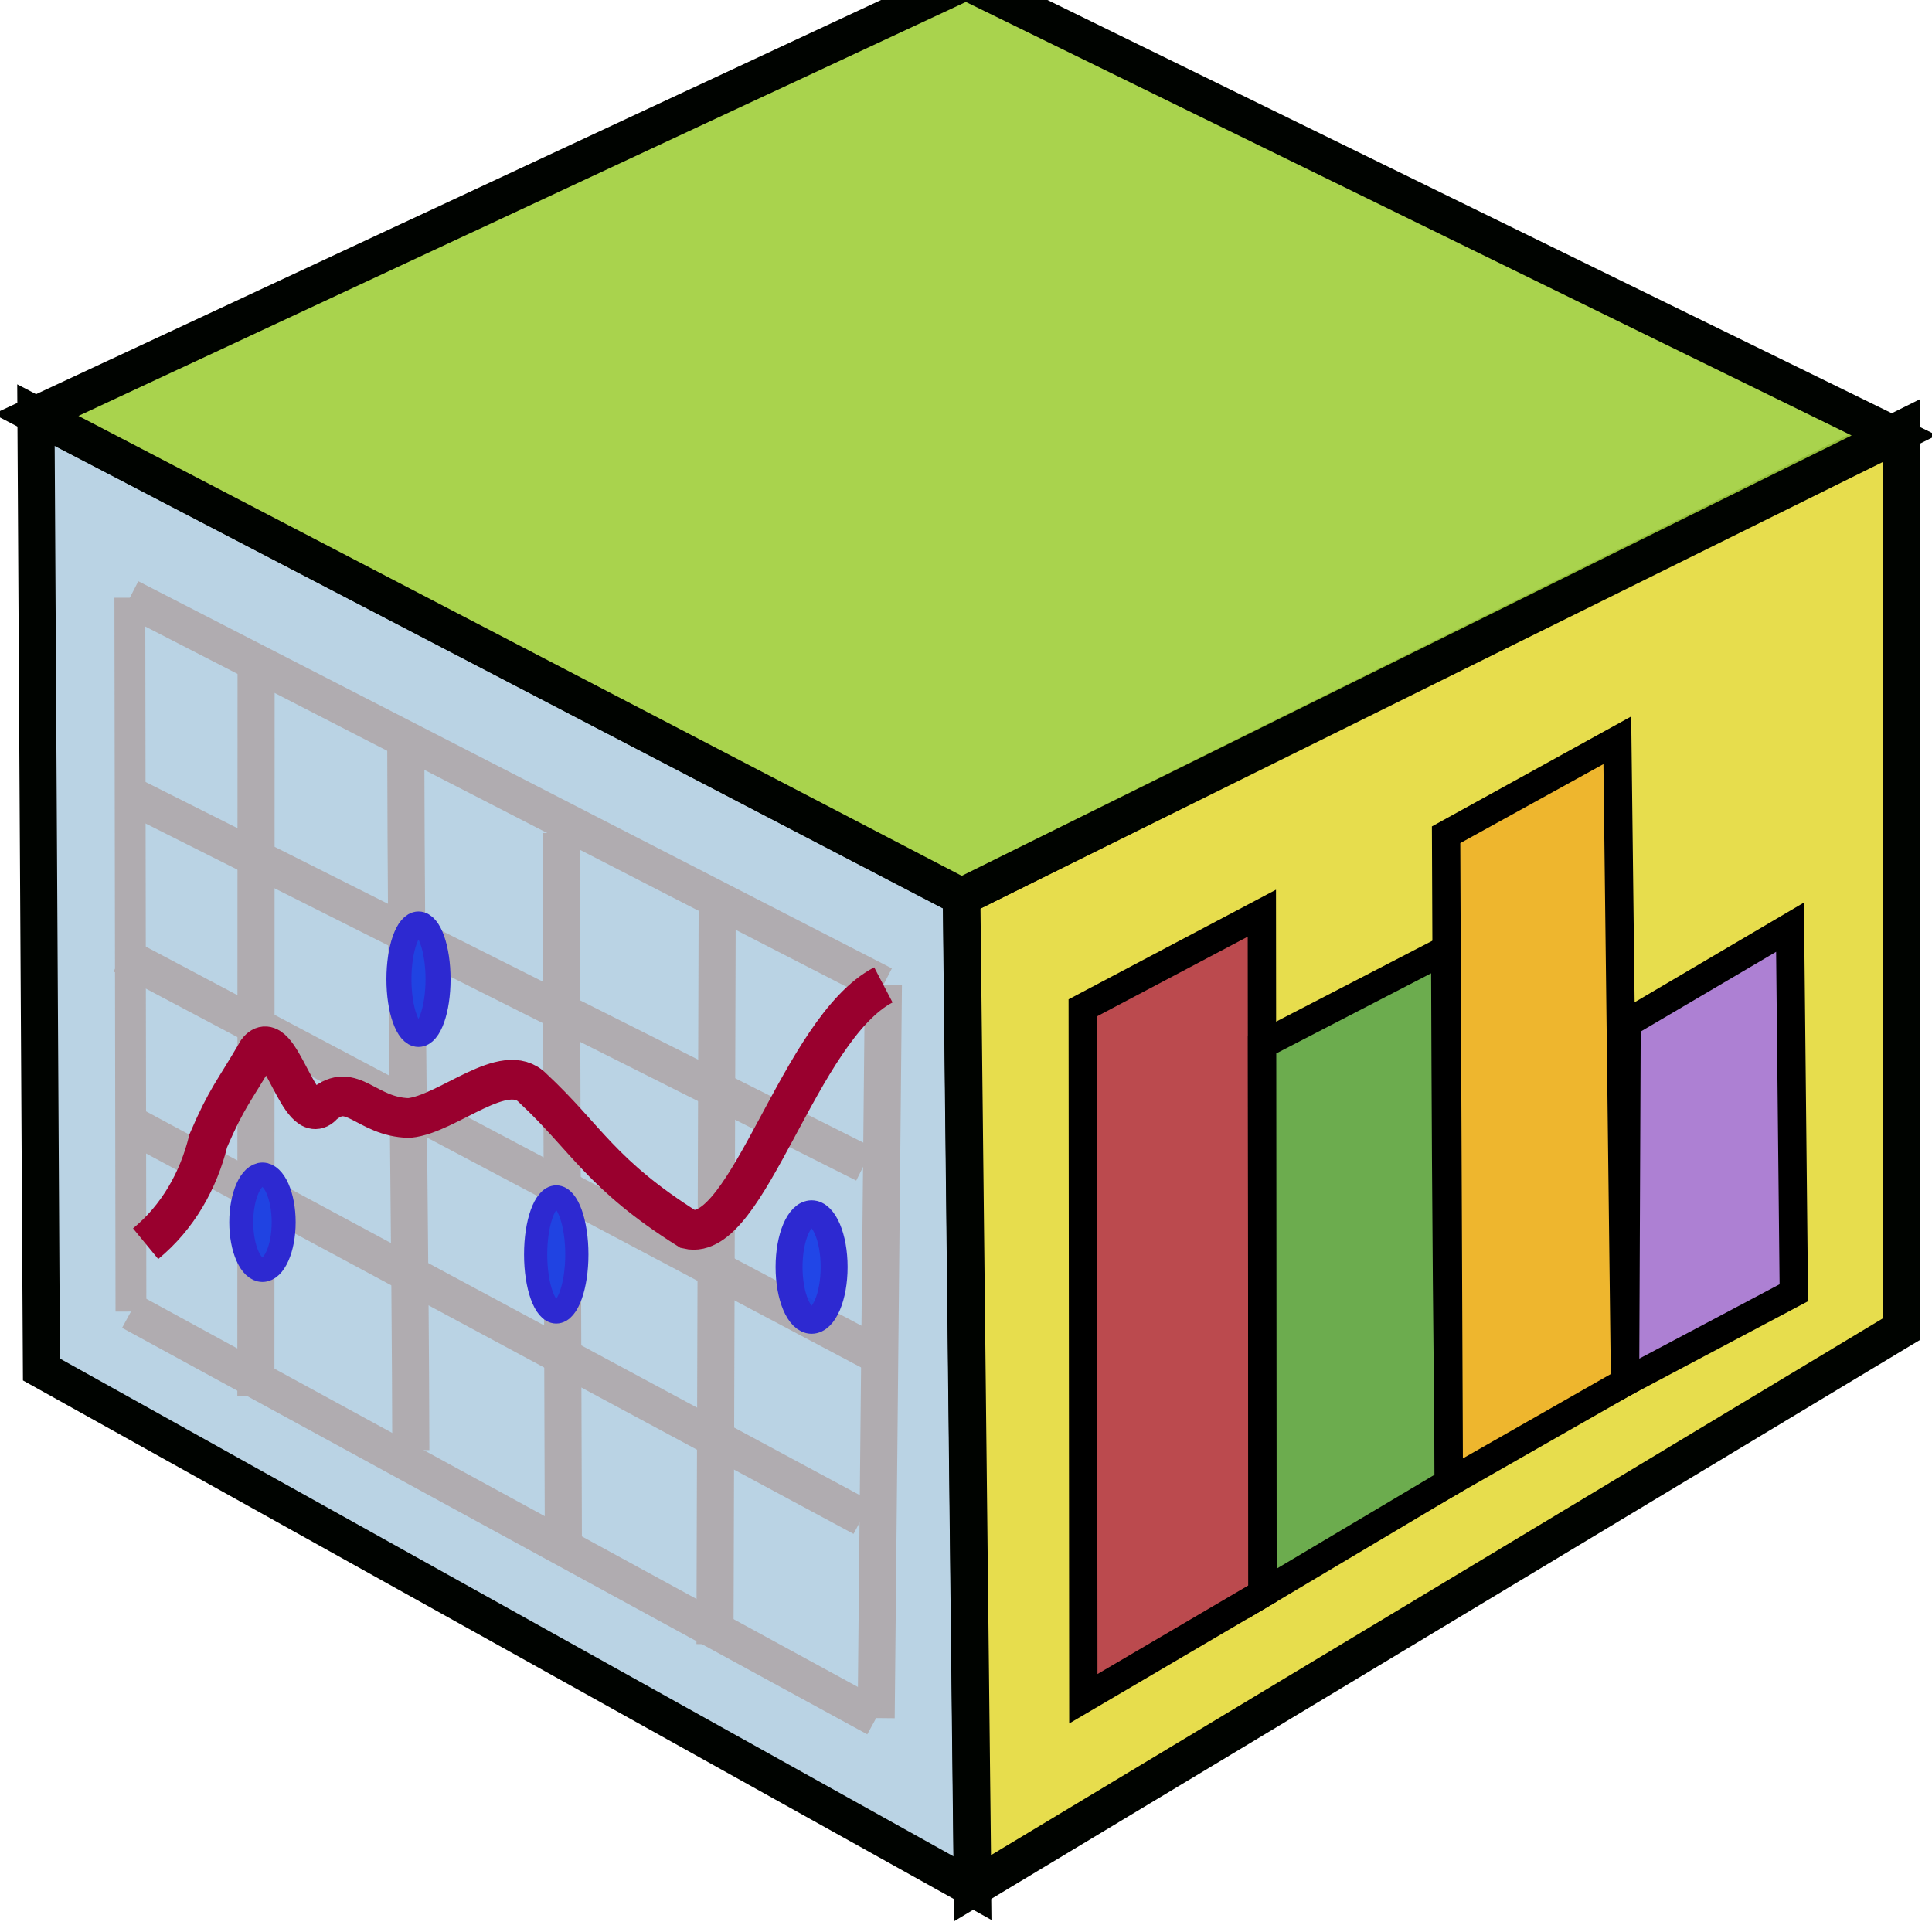 <?xml version="1.0" encoding="UTF-8" standalone="no"?>
<svg
   xmlns:dc="http://purl.org/dc/elements/1.1/"
   xmlns:cc="http://creativecommons.org/ns#"
   xmlns:rdf="http://www.w3.org/1999/02/22-rdf-syntax-ns#"
   xmlns:svg="http://www.w3.org/2000/svg"
   xmlns="http://www.w3.org/2000/svg"
   xmlns:sodipodi="http://sodipodi.sourceforge.net/DTD/sodipodi-0.dtd"
   xmlns:inkscape="http://www.inkscape.org/namespaces/inkscape"
   width="125mm"
   height="125mm"
   viewBox="0 0 125 125"
   version="1.1"
   id="svg8"
   inkscape:version="1.0.1 (0767f8302a, 2020-10-17)"
   sodipodi:docname="icon.svg"
   inkscape:export-filename="/home/damien/Downloads/drawing.png"
   inkscape:export-xdpi="96"
   inkscape:export-ydpi="96">
  <defs
     id="defs2">
    <inkscape:perspective
       sodipodi:type="inkscape:persp3d"
       inkscape:vp_x="309.11269 : 217.39785 : 1"
       inkscape:vp_y="0 : -2728.6395 : 0"
       inkscape:vp_z="-426.56672 : 355.0779 : 1"
       inkscape:persp3d-origin="-119.15662 : 490.14502 : 1"
       id="perspective18" />
    <pattern
       patternUnits="userSpaceOnUse"
       width="563.786"
       height="534.351"
       patternTransform="translate(120.964,147.614)"
       id="pattern2902">
      <rect
         style="fill:#ceedff;fill-opacity:1;stroke:#ffffff;stroke-width:4.195;stroke-miterlimit:4;stroke-dasharray:none;stroke-opacity:1"
         id="rect2900"
         width="559.591"
         height="530.156"
         x="2.098"
         y="2.098" />
    </pattern>
    <clipPath
       clipPathUnits="userSpaceOnUse"
       id="clipPath2913">
      <rect
         style="fill:#ceedff;fill-opacity:1;stroke:#ffffff;stroke-width:1.11;stroke-miterlimit:4;stroke-dasharray:none;stroke-opacity:1"
         id="rect2915"
         width="111.423"
         height="128.293"
         x="47.337"
         y="46.553" />
    </clipPath>
  </defs>
  <sodipodi:namedview
     id="base"
     pagecolor="#ffffff"
     bordercolor="#666666"
     borderopacity="1.0"
     inkscape:pageopacity="0.0"
     inkscape:pageshadow="2"
     inkscape:zoom="1.979899"
     inkscape:cx="348.77862"
     inkscape:cy="221.59659"
     inkscape:document-units="mm"
     inkscape:current-layer="layer1"
     inkscape:document-rotation="0"
     showgrid="false"
     inkscape:window-width="2560"
     inkscape:window-height="1368"
     inkscape:window-x="0"
     inkscape:window-y="0"
     inkscape:window-maximized="1"
     inkscape:pagecheckerboard="true">
    <inkscape:grid
       type="xygrid"
       id="grid959" />
  </sodipodi:namedview>
  <g
     inkscape:label="Layer 1"
     inkscape:groupmode="layer"
     id="layer1">
    <path
       style="fill:#b4cfe2;fill-opacity:0.907;stroke:#000300;stroke-width:2.4;stroke-linecap:butt;stroke-linejoin:miter;stroke-miterlimit:4;stroke-dasharray:none;stroke-opacity:1"
       d="M 62.212,58.032 62.924,122.166 2.681,88.607 2.326,26.85 Z"
       id="path4730-3-6"
       sodipodi:nodetypes="ccccc" />
    <path
       style="fill:#e7e4f4;fill-opacity:0.907;stroke:#b0acb0;stroke-width:1.995;stroke-linecap:butt;stroke-linejoin:miter;stroke-miterlimit:4;stroke-dasharray:none;stroke-opacity:1"
       d="m 8.4,38.672 0.072,46.186"
       id="path4527-6"
       sodipodi:nodetypes="cc" />
    <path
       style="fill:#e7e4f4;fill-opacity:0.907;stroke:#b0acb0;stroke-width:2.4;stroke-linecap:butt;stroke-linejoin:miter;stroke-miterlimit:4;stroke-dasharray:none;stroke-opacity:1"
       d="M 57.155,63.722 56.687,111.158"
       id="path4527-7"
       sodipodi:nodetypes="cc" />
    <path
       style="fill:#e7e4f4;fill-opacity:0.907;stroke:#b0acb0;stroke-width:2.4;stroke-linecap:butt;stroke-linejoin:miter;stroke-miterlimit:4;stroke-dasharray:none;stroke-opacity:1"
       d="M 7.91,61.797 56.359,87.46"
       id="path4527-36"
       sodipodi:nodetypes="cc" />
    <path
       style="fill:#e7e4f4;fill-opacity:0.907;stroke:#b0acb0;stroke-width:2.4;stroke-linecap:butt;stroke-linejoin:miter;stroke-miterlimit:4;stroke-dasharray:none;stroke-opacity:1"
       d="M 8.729,72.879 55.792,98.185"
       id="path4527-0"
       sodipodi:nodetypes="cc" />
    <path
       style="opacity:1;fill:#e5da3c;fill-opacity:0.907;stroke:#000300;stroke-width:2.434;stroke-linecap:butt;stroke-linejoin:miter;stroke-miterlimit:4;stroke-dasharray:none;stroke-opacity:1"
       d="M 62.212,58.032 62.924,122.166 123.031,85.99 V 27.781 Z"
       id="path4730-3"
       sodipodi:nodetypes="ccccc" />
    <path
       style="fill:#b73c4f;fill-opacity:0.907;stroke:#000000;stroke-width:1.832;stroke-linecap:butt;stroke-linejoin:miter;stroke-miterlimit:4;stroke-dasharray:none;stroke-opacity:1"
       d="m 70.053,65.208 0.039,44.701 11.593,-6.809 -0.043,-44.016 z"
       id="path4730"
       sodipodi:nodetypes="ccccc" />
    <path
       style="fill:#a1cf3c;fill-opacity:0.907;stroke:#000300;stroke-width:2.434;stroke-linecap:butt;stroke-linejoin:miter;stroke-miterlimit:4;stroke-dasharray:none;stroke-opacity:1"
       d="M 2.326,26.85 62.212,58.032 122.556,28.169 62.505,-1.223 Z"
       id="path4730-3-7"
       sodipodi:nodetypes="ccccc" />
    <ellipse
       style="fill:#7c8d59;fill-opacity:1;stroke:#000000;stroke-width:1.638;stroke-miterlimit:4;stroke-dasharray:none;stroke-opacity:1"
       id="path112-2-6"
       sodipodi:type="arc"
       sodipodi:cx="62.662945"
       sodipodi:cy="27.479652"
       sodipodi:rx="26.273514"
       sodipodi:ry="15.266691"
       sodipodi:start="1.7442319"
       sodipodi:end="1.7337867"
       sodipodi:arc-type="arc"
       d="M 58.129,42.517 A 26.274,15.267 0 0 1 36.772,24.884 26.274,15.267 0 0 1 67.062,12.428 26.274,15.267 0 0 1 88.577,29.996 26.274,15.267 0 0 1 58.4,42.544"
       clip-path="none"
       mask="none"
       sodipodi:open="true" />
    <ellipse
       style="fill:#de8d59;fill-opacity:1;stroke:#000000;stroke-width:1.638;stroke-miterlimit:4;stroke-dasharray:none;stroke-opacity:1"
       id="path112-2-6-6"
       sodipodi:type="arc"
       sodipodi:cx="62.849308"
       sodipodi:cy="27.520403"
       sodipodi:rx="26.273514"
       sodipodi:ry="15.266691"
       sodipodi:start="1.9021364"
       sodipodi:end="0.024056161"
       sodipodi:arc-type="slice"
       d="M 54.302,41.957 A 26.274,15.267 0 0 1 37.261,24.056 26.274,15.267 0 0 1 66.164,12.376 26.274,15.267 0 0 1 89.115,27.888 L 62.849,27.52 Z"
       clip-path="none"
       mask="none" />
    <ellipse
       style="fill:#7ccc97;fill-opacity:1;stroke:#000000;stroke-width:1.638;stroke-miterlimit:4;stroke-dasharray:none;stroke-opacity:1"
       id="path112-2"
       sodipodi:type="arc"
       sodipodi:cx="62.849308"
       sodipodi:cy="27.520403"
       sodipodi:rx="26.273514"
       sodipodi:ry="15.266691"
       sodipodi:start="1.3268919"
       sodipodi:end="5.2836716"
       sodipodi:arc-type="slice"
       d="M 69.194,42.335 A 26.274,15.267 0 0 1 39.739,34.783 26.274,15.267 0 0 1 44.986,16.325 26.274,15.267 0 0 1 77.056,14.678 L 62.849,27.52 Z"
       clip-path="none"
       mask="none" />
    <path
       style="fill:#60a74f;fill-opacity:0.907;stroke:#000000;stroke-width:1.832;stroke-linecap:butt;stroke-linejoin:miter;stroke-miterlimit:4;stroke-dasharray:none;stroke-opacity:1"
       d="m 81.657,67.599 0.029,35.501 12.053,-7.169 C 93.659,84.418 93.584,84.261 93.504,61.469 Z"
       id="path4730-6"
       sodipodi:nodetypes="ccccc" />
    <path
       style="fill:#efb32b;fill-opacity:0.907;stroke:#000000;stroke-width:1.832;stroke-linecap:butt;stroke-linejoin:miter;stroke-miterlimit:4;stroke-dasharray:none;stroke-opacity:1"
       d="m 93.562,54.009 0.079,18.663 0.098,23.259 11.402,-6.503 -0.501,-41.532 z"
       id="path4730-1"
       sodipodi:nodetypes="cccccc" />
    <path
       style="fill:#e7e4f4;fill-opacity:0.907;stroke:#b0acb0;stroke-width:2.4;stroke-linecap:butt;stroke-linejoin:miter;stroke-miterlimit:4;stroke-dasharray:none;stroke-opacity:1"
       d="M 8.4,38.672 57.155,63.722"
       id="path4527"
       sodipodi:nodetypes="cc" />
    <path
       style="fill:#e7e4f4;fill-opacity:0.907;stroke:#b0acb0;stroke-width:2.4;stroke-linecap:butt;stroke-linejoin:miter;stroke-miterlimit:4;stroke-dasharray:none;stroke-opacity:1"
       d="M 8.473,84.858 56.687,111.158"
       id="path4527-3"
       sodipodi:nodetypes="cc" />
    <path
       style="fill:#e7e4f4;fill-opacity:0.907;stroke:#b0acb0;stroke-width:2.4;stroke-linecap:butt;stroke-linejoin:miter;stroke-miterlimit:4;stroke-dasharray:none;stroke-opacity:1"
       d="m 26.254,48.356 c 0.024,15.402 0.302,32.682 0.326,45.468"
       id="path4527-6-5"
       sodipodi:nodetypes="cc" />
    <path
       style="fill:#e7e4f4;fill-opacity:0.907;stroke:#b0acb0;stroke-width:2.4;stroke-linecap:butt;stroke-linejoin:miter;stroke-miterlimit:4;stroke-dasharray:none;stroke-opacity:1"
       d="m 46.402,58.563 -0.144,47.812 v 0"
       id="path4527-6-56"
       sodipodi:nodetypes="ccc" />
    <path
       style="fill:#e7e4f4;fill-opacity:0.907;stroke:#b0acb0;stroke-width:2.4;stroke-linecap:butt;stroke-linejoin:miter;stroke-miterlimit:4;stroke-dasharray:none;stroke-opacity:1"
       d="m 16.569,43.168 -0.014,47.14"
       id="path4527-6-2"
       sodipodi:nodetypes="cc" />
    <path
       style="fill:#e7e4f4;fill-opacity:0.907;stroke:#b0acb0;stroke-width:2.4;stroke-linecap:butt;stroke-linejoin:miter;stroke-miterlimit:4;stroke-dasharray:none;stroke-opacity:1"
       d="m 36.303,53.892 0.149,46.757"
       id="path4527-3-1"
       sodipodi:nodetypes="cc" />
    <path
       style="fill:#e7e4f4;fill-opacity:0.907;stroke:#b0acb0;stroke-width:2.4;stroke-linecap:butt;stroke-linejoin:miter;stroke-miterlimit:4;stroke-dasharray:none;stroke-opacity:1"
       d="M 8.534,51.494 55.936,75.312"
       id="path4527-9"
       sodipodi:nodetypes="cc" />
    <path
       id="path4724"
       style="fill:none;fill-opacity:1;stroke:#99002e;stroke-width:2.567;stroke-linecap:butt;stroke-linejoin:miter;stroke-miterlimit:4;stroke-dasharray:none;stroke-opacity:1"
       d="m 9.421,80.468 c 2.097,-1.724 3.424,-4.097 4.056,-6.667 1.229,-2.847 1.632,-3.119 3.185,-5.794 1.399,-1.856 2.717,5.23 4.241,3.48 1.877,-1.597 2.76,0.789 5.563,0.847 2.52,-0.244 6.181,-3.807 8.004,-1.935 3.477,3.233 4.381,5.565 10.047,9.131 3.865,0.902 7.184,-12.957 12.637,-15.809"
       sodipodi:nodetypes="cccccccc" />
    <ellipse
       style="fill:#1339e7;fill-opacity:0.912;stroke:#2d29d1;stroke-width:1.743;stroke-miterlimit:4;stroke-dasharray:none;stroke-opacity:1"
       id="path4733"
       cx="52.51"
       cy="81.977"
       rx="1.458"
       ry="3.446" />
    <ellipse
       style="fill:#1339e7;fill-opacity:0.912;stroke:#2d29d1;stroke-width:1.5;stroke-miterlimit:4;stroke-dasharray:none;stroke-opacity:1"
       id="path4733-7"
       cx="35.989"
       cy="81.163"
       rx="1.333"
       ry="3.721" />
    <ellipse
       style="fill:#1339e7;fill-opacity:0.912;stroke:#2d29d1;stroke-width:1.62;stroke-miterlimit:4;stroke-dasharray:none;stroke-opacity:1"
       id="path4733-9"
       cx="27.076"
       cy="63.355"
       rx="1.265"
       ry="3.573" />
    <ellipse
       style="fill:#1339e7;fill-opacity:0.912;stroke:#2d29d1;stroke-width:1.551;stroke-miterlimit:4;stroke-dasharray:none;stroke-opacity:1"
       id="path4733-2"
       cx="16.981"
       cy="79.079"
       rx="1.372"
       ry="3.088" />
    <path
       style="fill:#a777e1;fill-opacity:0.907;stroke:#000000;stroke-width:1.832;stroke-linecap:butt;stroke-linejoin:miter;stroke-miterlimit:4;stroke-dasharray:none;stroke-opacity:1"
       d="m 105.24,66.214 -0.1,23.214 10.921,-5.789 -0.247,-23.649 z"
       id="path4730-1-5"
       sodipodi:nodetypes="ccccc" />
  </g>
</svg>
